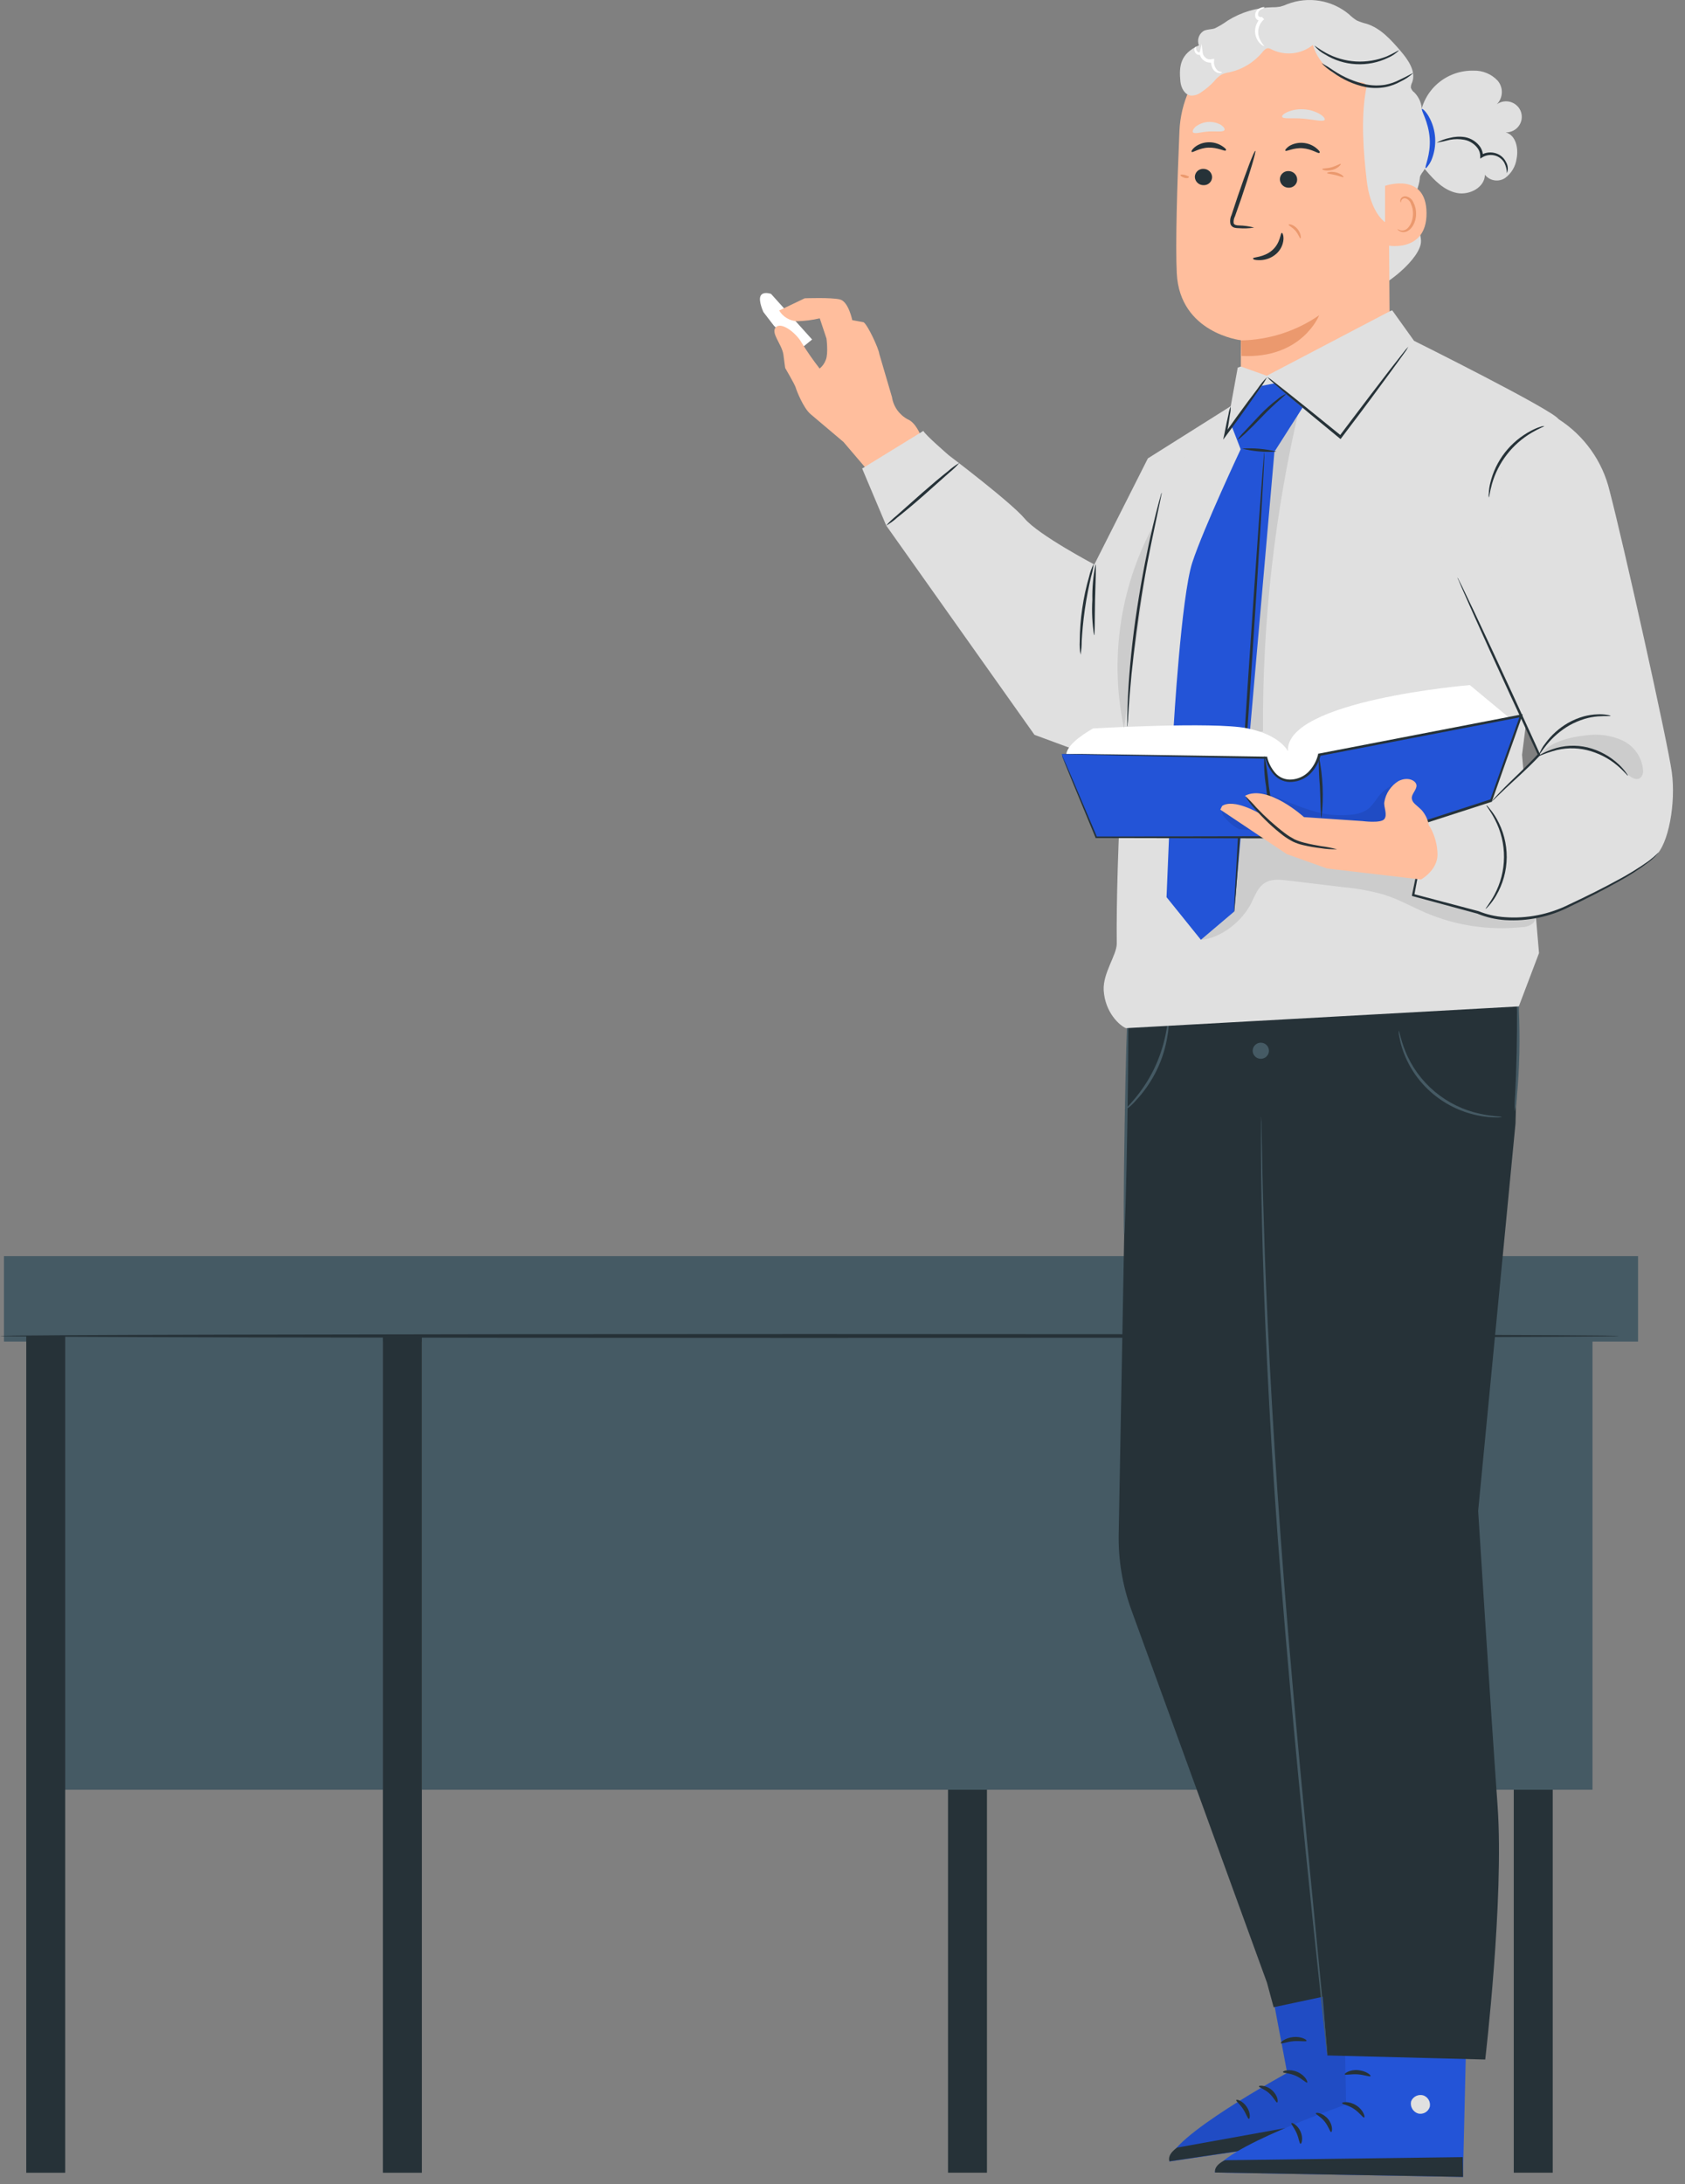 <svg width="71" height="92" viewBox="0 0 71 92" fill="none" xmlns="http://www.w3.org/2000/svg">
<rect x="0" y="0" width="71" height="92" fill="#808080" stroke="none"/>
<path d="M65.426 57.592H63.785V91.512H65.426V57.592Z" fill="#263238"/>
<path d="M41.587 57.592H39.946V91.512H41.587V57.592Z" fill="#263238"/>
<path d="M67.102 53.827H17.777V75.382H67.102V53.827Z" fill="#455A64"/>
<path d="M69.022 52.908H0.166V56.505H69.022V52.908Z" fill="#455A64"/>
<path d="M16.134 54.706H1.187V75.382H16.134V54.706Z" fill="#455A64"/>
<path d="M68.212 56.27C68.212 56.316 52.94 56.353 34.108 56.353C15.276 56.353 0 56.316 0 56.27C0 56.224 15.258 56.187 34.108 56.187C52.958 56.187 68.212 56.224 68.212 56.27Z" fill="#263238"/>
<path d="M17.775 56.27H16.134V91.514H17.775V56.27Z" fill="#263238"/>
<path d="M2.747 56.27H1.106V91.514H2.747V56.27Z" fill="#263238"/>
<path d="M53.248 82.075L54.238 87.31C54.238 87.31 49.188 90.057 49.274 91.041L59.612 89.513L58.409 81.291L53.248 82.075Z" fill="#2354D7"/>
<g opacity="0.3">
<path opacity="0.3" d="M53.248 82.075L54.238 87.31C54.238 87.31 49.188 90.057 49.274 91.041L59.612 89.513L58.409 81.291L53.248 82.075Z" fill="black"/>
</g>
<path d="M57.379 86.385C57.483 86.401 57.579 86.454 57.646 86.534C57.714 86.615 57.748 86.717 57.743 86.822C57.731 86.927 57.678 87.023 57.596 87.09C57.513 87.157 57.408 87.19 57.301 87.182C57.19 87.167 57.089 87.111 57.018 87.026C56.947 86.941 56.911 86.832 56.919 86.722C56.941 86.615 57.005 86.522 57.096 86.461C57.187 86.4 57.299 86.377 57.407 86.396" fill="#E0E0E0"/>
<path d="M59.612 89.5L59.459 88.678L49.603 90.454C49.603 90.454 49.174 90.72 49.274 91.032L59.612 89.5Z" fill="#263238"/>
<path d="M54.061 87.271C54.061 87.321 54.325 87.306 54.599 87.43C54.873 87.555 55.041 87.742 55.079 87.716C55.116 87.69 55.003 87.413 54.669 87.269C54.336 87.125 54.044 87.227 54.061 87.271Z" fill="#263238"/>
<path d="M53.047 87.875C53.047 87.925 53.268 87.978 53.475 88.163C53.683 88.349 53.763 88.562 53.814 88.554C53.865 88.545 53.851 88.257 53.593 88.032C53.334 87.808 53.04 87.836 53.047 87.875Z" fill="#263238"/>
<path d="M52.624 89.245C52.673 89.245 52.704 88.99 52.533 88.737C52.363 88.484 52.109 88.409 52.091 88.453C52.073 88.497 52.244 88.623 52.381 88.833C52.518 89.042 52.573 89.247 52.624 89.245Z" fill="#263238"/>
<path d="M53.971 86.056C53.999 86.1 54.221 85.995 54.508 85.973C54.796 85.951 55.032 86.006 55.052 85.958C55.072 85.91 54.831 85.766 54.493 85.799C54.154 85.831 53.94 86.021 53.971 86.056Z" fill="#263238"/>
<path d="M56.624 83.325L56.719 88.639C56.719 88.639 51.275 90.519 51.191 91.503L61.644 91.691L61.839 83.401L56.624 83.325Z" fill="#2354D7"/>
<path d="M59.959 88.25C60.059 88.282 60.144 88.349 60.197 88.438C60.25 88.528 60.267 88.633 60.247 88.735C60.218 88.834 60.151 88.919 60.061 88.973C59.97 89.026 59.863 89.043 59.76 89.02C59.653 88.988 59.562 88.916 59.506 88.82C59.45 88.725 59.434 88.611 59.459 88.504C59.5 88.402 59.58 88.321 59.68 88.276C59.781 88.231 59.895 88.227 59.999 88.263" fill="#E0E0E0"/>
<path d="M61.649 91.691L61.635 90.855L51.618 90.986C51.618 90.986 51.149 91.178 51.196 91.503L61.649 91.691Z" fill="#263238"/>
<path d="M56.551 88.582C56.551 88.632 56.806 88.66 57.053 88.826C57.301 88.992 57.432 89.208 57.48 89.188C57.529 89.169 57.456 88.876 57.153 88.68C56.85 88.484 56.54 88.536 56.551 88.582Z" fill="#263238"/>
<path d="M55.446 89.01C55.435 89.06 55.654 89.149 55.822 89.365C55.99 89.581 56.043 89.801 56.089 89.801C56.136 89.801 56.178 89.516 55.961 89.252C55.744 88.988 55.448 88.962 55.446 89.01Z" fill="#263238"/>
<path d="M54.8 90.293C54.846 90.306 54.922 90.055 54.8 89.778C54.678 89.501 54.437 89.385 54.415 89.426C54.393 89.468 54.537 89.618 54.636 89.847C54.736 90.076 54.749 90.288 54.8 90.293Z" fill="#263238"/>
<path d="M56.664 87.369C56.686 87.415 56.921 87.35 57.208 87.369C57.496 87.389 57.721 87.487 57.748 87.443C57.774 87.4 57.562 87.225 57.224 87.192C56.886 87.16 56.64 87.33 56.664 87.369Z" fill="#263238"/>
<path d="M63.997 42.062L63.858 47.319L62.284 63.641C62.284 63.641 62.785 71.593 63.104 76.076C63.38 79.983 62.582 86.745 62.582 86.745L55.93 86.573L54.148 63.927L53.042 49.804L50.855 42.605L63.997 42.062Z" fill="#263238"/>
<path d="M47.536 42.98L47.138 64.603C47.116 65.691 47.296 66.774 47.668 67.799L53.385 83.506L53.666 84.542L57.664 83.691L54.897 42.444L47.522 42.742L47.536 42.98Z" fill="#263238"/>
<path d="M53.133 47.029C53.129 47.063 53.129 47.097 53.133 47.132C53.133 47.206 53.133 47.304 53.133 47.433C53.133 47.703 53.133 48.087 53.133 48.589C53.133 49.592 53.161 51.045 53.21 52.838C53.316 56.427 53.559 61.383 53.999 66.839C54.44 72.295 54.935 77.23 55.306 80.801C55.494 82.579 55.647 84.019 55.749 85.024C55.802 85.515 55.846 85.897 55.875 86.172C55.89 86.296 55.903 86.39 55.912 86.468C55.915 86.502 55.92 86.536 55.928 86.569C55.932 86.535 55.932 86.5 55.928 86.466C55.928 86.394 55.914 86.294 55.906 86.167C55.879 85.897 55.846 85.513 55.8 85.018C55.702 84.012 55.563 82.57 55.39 80.79C55.043 77.221 54.552 72.282 54.121 66.828C53.69 61.375 53.425 56.423 53.296 52.836C53.236 51.043 53.192 49.59 53.179 48.587C53.168 48.091 53.159 47.703 53.153 47.43C53.153 47.304 53.153 47.212 53.141 47.132C53.141 47.097 53.138 47.063 53.133 47.029V47.029Z" fill="#455A64"/>
<path d="M52.783 44.245C52.781 44.312 52.799 44.378 52.835 44.435C52.871 44.492 52.923 44.537 52.985 44.565C53.047 44.592 53.116 44.601 53.183 44.59C53.249 44.579 53.312 44.548 53.361 44.502C53.41 44.456 53.445 44.397 53.46 44.332C53.475 44.266 53.47 44.198 53.446 44.136C53.422 44.073 53.379 44.019 53.324 43.98C53.269 43.942 53.203 43.92 53.135 43.918C53.044 43.916 52.956 43.949 52.891 44.01C52.825 44.072 52.786 44.156 52.783 44.245V44.245Z" fill="#455A64"/>
<path d="M47.388 46.769C47.568 46.653 47.729 46.511 47.867 46.348C48.219 45.969 48.513 45.542 48.739 45.079C48.964 44.615 49.118 44.121 49.196 43.613C49.239 43.405 49.25 43.191 49.227 42.98C49.208 42.98 49.188 43.22 49.11 43.597C49.007 44.091 48.845 44.571 48.626 45.026C48.404 45.48 48.127 45.904 47.801 46.292C47.551 46.588 47.372 46.754 47.388 46.769Z" fill="#455A64"/>
<path d="M58.938 43.41C58.932 43.491 58.94 43.573 58.96 43.652C58.997 43.87 59.054 44.084 59.13 44.291C59.381 44.984 59.814 45.6 60.383 46.075C60.953 46.551 61.639 46.87 62.374 47.001C62.593 47.041 62.815 47.062 63.037 47.064C63.12 47.069 63.202 47.062 63.283 47.044C63.283 47.02 62.934 47.033 62.387 46.916C61.676 46.767 61.014 46.446 60.459 45.982C59.905 45.518 59.475 44.926 59.209 44.259C59.006 43.748 58.96 43.406 58.938 43.41Z" fill="#455A64"/>
<path d="M47.522 42.742C47.553 42.742 47.544 44.819 47.502 47.38C47.461 49.941 47.401 52.016 47.37 52.016C47.339 52.016 47.346 49.939 47.388 47.378C47.429 44.817 47.489 42.74 47.522 42.742Z" fill="#455A64"/>
<path d="M63.827 46.824C63.816 46.584 63.821 46.343 63.843 46.104C63.865 45.668 63.891 45.044 63.907 44.359C63.922 43.674 63.922 43.067 63.922 42.614C63.91 42.373 63.916 42.132 63.94 41.892C63.98 42.13 64.002 42.37 64.004 42.611C64.024 43.048 64.037 43.674 64.022 44.357C64.006 45.039 63.966 45.653 63.924 46.102C63.915 46.345 63.883 46.587 63.827 46.824V46.824Z" fill="#455A64"/>
<path d="M32.611 13.72L32.169 13.146C32.169 13.146 31.948 12.677 32.047 12.466C32.147 12.254 32.489 12.378 32.489 12.378L34.219 14.3L33.615 14.791L32.68 13.787" fill="white"/>
<path d="M42.275 21.119L38.783 18.316C38.783 18.316 38.58 17.793 38.248 17.662C38.072 17.567 37.92 17.433 37.805 17.271C37.69 17.108 37.614 16.922 37.585 16.726L37.049 14.902C37.036 14.708 36.561 13.67 36.386 13.572L35.911 13.484C35.911 13.484 35.754 12.701 35.391 12.612C35.028 12.522 33.907 12.564 33.907 12.564L32.832 13.079C32.909 13.208 33.018 13.318 33.148 13.396C33.278 13.475 33.425 13.521 33.578 13.53C33.902 13.522 34.225 13.481 34.542 13.408L34.825 14.259C34.825 14.259 34.907 14.891 34.798 15.153C34.746 15.297 34.656 15.425 34.537 15.524C34.264 15.174 34.011 14.81 33.777 14.433C33.556 14.036 32.934 13.543 32.695 13.779C32.456 14.014 32.943 14.49 33.009 14.931L33.084 15.498C33.084 15.498 33.493 16.198 33.527 16.32C33.56 16.442 33.852 17.193 34.161 17.448L35.541 18.615L36.844 20.142C37.233 20.589 40.871 24.595 40.871 24.595L42.686 22.042L42.275 21.119Z" fill="#FFBE9D"/>
<path d="M38.909 18.148C38.949 18.286 39.984 19.18 39.984 19.18C39.984 19.18 42.598 21.154 43.177 21.844C43.756 22.533 46.111 23.776 46.111 23.776L48.367 19.307L51.85 17.114C52.628 16.344 54.84 17.769 54.84 17.769L48.371 32.714L43.59 30.951L37.341 22.134L36.328 19.734L38.909 18.148Z" fill="#E0E0E0"/>
<path d="M58.663 13.07L59.583 14.355C59.583 14.355 65.421 17.261 65.669 17.651C65.917 18.041 64.134 31.789 64.134 31.789L64.849 40.142L63.997 42.389L47.445 43.305C47.186 43.205 46.56 42.651 46.505 41.704C46.47 40.975 47.06 40.221 47.056 39.741C47.016 36.355 47.385 28.58 47.94 25.712C48.681 21.903 50.373 18.142 50.373 18.142L51.857 17.116L52.153 15.485L58.663 13.07Z" fill="#E0E0E0"/>
<g opacity="0.3">
<path opacity="0.3" d="M64.466 38.161C64.227 38.016 63.957 37.928 63.677 37.906C60.601 37.378 58.051 35.214 55.032 34.416C54.414 34.219 53.755 34.181 53.117 34.304C52.1 34.557 51.348 35.461 51.016 36.438C50.685 37.415 50.601 38.584 50.601 39.588C51.45 39.514 52.326 38.811 52.713 38.061C52.87 37.755 52.978 37.406 53.268 37.206C53.557 37.005 53.931 37.047 54.28 37.088L56.62 37.369C57.204 37.421 57.782 37.529 58.345 37.69C58.949 37.884 59.502 38.2 60.085 38.449C61.361 38.991 62.756 39.197 64.137 39.049C64.307 39.049 64.472 38.989 64.601 38.879C64.791 38.683 64.687 38.331 64.466 38.161Z" fill="black"/>
</g>
<g opacity="0.3">
<path opacity="0.3" d="M53.128 19.226C52.839 20.098 52.772 21.034 52.708 21.955C52.487 25.035 52.396 27.856 52.182 30.936C52.222 30.851 52.142 31.023 52.182 30.936L53.219 30.803C53.189 26.177 53.713 21.564 54.78 17.06C53.964 17.518 53.42 18.349 53.128 19.226Z" fill="black"/>
</g>
<path d="M52.308 18.857C52.308 18.857 50.709 22.254 50.24 23.691C49.771 25.129 49.449 30.672 49.449 30.672L49.154 37.788L50.601 39.583L52.003 38.395L53.701 19.016L52.308 18.857Z" fill="#2354D7"/>
<path d="M52.003 38.406C51.972 38.406 52.224 34.069 52.582 28.722C52.94 23.375 53.245 19.043 53.276 19.043C53.307 19.043 53.055 23.382 52.697 28.729C52.339 34.075 52.034 38.408 52.003 38.406Z" fill="#263238"/>
<path d="M65.669 17.651C66.752 18.346 67.523 19.425 67.821 20.666C68.389 22.823 70.266 31.231 70.444 32.522C70.62 33.813 70.311 35.576 69.743 36.058C69.174 36.54 65.722 38.702 64.192 38.702C62.662 38.702 59.59 37.718 59.59 37.718L60.253 34.335L62.839 33.735L64.849 31.793L62.575 26.874C62.575 26.874 63.475 18.085 65.669 17.651Z" fill="#E0E0E0"/>
<path d="M68.595 32.67C68.579 32.683 68.442 32.492 68.152 32.247C67.781 31.933 67.34 31.709 66.865 31.593C66.389 31.479 65.891 31.495 65.424 31.639C65.063 31.743 64.853 31.857 64.844 31.837C64.835 31.817 64.888 31.796 64.981 31.743C65.116 31.672 65.255 31.612 65.399 31.562C65.879 31.391 66.399 31.363 66.894 31.481C67.387 31.603 67.84 31.849 68.208 32.195C68.318 32.298 68.419 32.411 68.508 32.533C68.573 32.614 68.601 32.666 68.595 32.67Z" fill="#263238"/>
<path d="M62.602 38.279C62.584 38.266 62.765 38.061 62.967 37.692C63.23 37.204 63.369 36.661 63.373 36.108C63.378 35.556 63.246 35.01 62.991 34.518C62.796 34.141 62.617 33.938 62.635 33.927C62.653 33.916 62.69 33.966 62.768 34.058C62.878 34.19 62.977 34.332 63.062 34.481C63.345 34.978 63.492 35.539 63.488 36.109C63.483 36.68 63.328 37.239 63.037 37.731C62.951 37.88 62.85 38.019 62.737 38.148C62.657 38.24 62.606 38.283 62.602 38.279Z" fill="#263238"/>
<path d="M53.175 16.248L51.883 17.906L52.279 18.927L53.661 19.088L54.884 17.169L53.701 16.148L53.175 16.248Z" fill="#2354D7"/>
<path d="M67.869 30.151C67.869 30.173 67.661 30.151 67.334 30.173C67.144 30.188 66.956 30.223 66.772 30.277C66.55 30.346 66.335 30.437 66.131 30.55C65.763 30.764 65.438 31.042 65.171 31.37C64.966 31.621 64.866 31.806 64.849 31.789C64.906 31.619 64.993 31.46 65.107 31.32C65.363 30.965 65.693 30.668 66.074 30.448C66.283 30.33 66.505 30.237 66.737 30.173C66.928 30.122 67.125 30.093 67.323 30.087C67.456 30.081 67.59 30.089 67.721 30.111C67.773 30.116 67.823 30.129 67.869 30.151Z" fill="#263238"/>
<path d="M65.072 17.943C65.072 17.963 64.864 18.037 64.55 18.218C63.729 18.7 63.126 19.474 62.867 20.382C62.77 20.729 62.754 20.953 62.732 20.951C62.723 20.899 62.723 20.845 62.732 20.792C62.737 20.645 62.757 20.499 62.792 20.356C62.902 19.887 63.112 19.446 63.409 19.064C63.706 18.682 64.084 18.367 64.515 18.142C64.644 18.073 64.779 18.015 64.919 17.971C64.968 17.954 65.02 17.945 65.072 17.943Z" fill="#263238"/>
<path d="M59.344 14.603C59.29 14.704 59.227 14.8 59.157 14.891L58.606 15.65C58.139 16.29 57.487 17.177 56.759 18.131L56.523 18.445L56.487 18.493L56.439 18.454C55.572 17.745 54.804 17.108 54.254 16.645L53.619 16.098C53.539 16.032 53.465 15.959 53.398 15.879C53.488 15.931 53.572 15.991 53.65 16.058L54.314 16.58C54.875 17.027 55.654 17.653 56.525 18.362H56.441L56.678 18.048C57.405 17.084 58.069 16.213 58.553 15.587L59.132 14.85C59.196 14.762 59.267 14.68 59.344 14.603Z" fill="#263238"/>
<path d="M61.41 24.324C61.431 24.355 61.451 24.388 61.467 24.422L61.611 24.708L62.12 25.77C62.546 26.669 63.126 27.915 63.761 29.294C64.174 30.199 64.563 31.039 64.893 31.77L64.908 31.8L64.884 31.824C64.307 32.433 63.778 32.886 63.424 33.222L63.015 33.613C62.97 33.663 62.92 33.708 62.865 33.748C62.903 33.693 62.945 33.642 62.991 33.593C63.079 33.495 63.212 33.355 63.382 33.181C63.723 32.832 64.247 32.367 64.811 31.756V31.811L63.665 29.341C63.031 27.963 62.46 26.711 62.056 25.803L61.58 24.726L61.456 24.431C61.435 24.398 61.419 24.362 61.41 24.324V24.324Z" fill="#263238"/>
<path d="M69.888 35.899C69.864 35.941 69.833 35.979 69.798 36.013C69.761 36.059 69.72 36.102 69.674 36.139C69.621 36.185 69.563 36.244 69.49 36.296C69.08 36.608 68.646 36.888 68.192 37.134C67.624 37.455 66.934 37.81 66.156 38.181C65.313 38.616 64.365 38.813 63.416 38.753C63.021 38.726 62.634 38.637 62.268 38.489H62.279L59.541 37.749L59.497 37.738V37.695C59.687 36.767 59.846 35.993 59.962 35.437C60.019 35.175 60.063 34.965 60.099 34.809C60.112 34.734 60.132 34.662 60.156 34.59C60.153 34.664 60.143 34.737 60.127 34.809C60.099 34.968 60.061 35.179 60.017 35.443C59.911 36.002 59.765 36.776 59.592 37.708L59.557 37.653L62.299 38.377C62.651 38.52 63.025 38.605 63.405 38.63C64.338 38.699 65.273 38.515 66.109 38.098C66.89 37.734 67.582 37.385 68.153 37.073C68.606 36.835 69.044 36.568 69.462 36.272C69.611 36.156 69.754 36.032 69.888 35.899V35.899Z" fill="#263238"/>
<path d="M48.949 20.751C48.95 20.785 48.946 20.82 48.935 20.853C48.92 20.932 48.9 21.026 48.878 21.137C48.82 21.403 48.745 21.756 48.657 22.184C48.471 23.057 48.215 24.289 48.018 25.65C47.821 27.012 47.679 28.253 47.611 29.152C47.575 29.601 47.549 29.965 47.536 30.216C47.536 30.332 47.52 30.434 47.514 30.506C47.514 30.541 47.508 30.576 47.498 30.609C47.492 30.575 47.492 30.54 47.498 30.506V30.216C47.498 29.963 47.511 29.597 47.538 29.145C47.587 28.244 47.702 26.998 47.911 25.633C48.122 24.267 48.367 23.046 48.573 22.173C48.677 21.737 48.767 21.379 48.834 21.135L48.913 20.853C48.92 20.818 48.932 20.783 48.949 20.751Z" fill="#263238"/>
<path d="M53.385 15.886C53.292 16.068 53.182 16.242 53.057 16.405C52.836 16.719 52.542 17.147 52.204 17.616L51.68 18.329L51.541 18.517L51.587 18.299C51.656 17.947 51.717 17.644 51.764 17.446C51.78 17.335 51.81 17.226 51.855 17.123C51.86 17.235 51.851 17.347 51.826 17.456C51.797 17.675 51.748 17.965 51.689 18.316L51.596 18.277C51.753 18.059 51.928 17.814 52.109 17.557C52.449 17.09 52.761 16.669 52.993 16.368C53.108 16.195 53.239 16.034 53.385 15.886V15.886Z" fill="#263238"/>
<path d="M54.192 16.591C54.207 16.615 53.708 16.992 53.177 17.553C52.646 18.113 52.175 18.543 52.151 18.515C52.225 18.399 52.314 18.293 52.414 18.198C52.587 18.013 52.821 17.762 53.093 17.474C53.323 17.233 53.572 17.011 53.838 16.809C53.942 16.716 54.062 16.643 54.192 16.591Z" fill="#263238"/>
<path d="M45.532 27.577C45.498 27.389 45.486 27.198 45.497 27.007C45.499 26.547 45.534 26.088 45.601 25.633C45.666 25.178 45.763 24.729 45.891 24.287C45.932 24.1 45.998 23.919 46.087 23.748C46.062 23.937 46.023 24.123 45.97 24.306C45.891 24.647 45.791 25.12 45.714 25.65C45.636 26.18 45.599 26.66 45.579 27.009C45.58 27.199 45.564 27.389 45.532 27.577V27.577Z" fill="#263238"/>
<path d="M46.1 26.754C46.023 26.261 45.998 25.761 46.028 25.262C46.018 24.763 46.063 24.264 46.162 23.774C46.196 23.774 46.162 24.442 46.142 25.264C46.123 26.087 46.142 26.754 46.1 26.754Z" fill="#263238"/>
<path d="M40.426 19.497C40.296 19.646 40.152 19.784 39.997 19.909C39.692 20.179 39.334 20.502 38.925 20.862C38.516 21.222 38.115 21.558 37.819 21.789C37.672 21.923 37.51 22.041 37.337 22.14C37.467 21.991 37.611 21.853 37.766 21.728L38.838 20.777C39.261 20.406 39.648 20.079 39.944 19.848C40.092 19.715 40.254 19.597 40.426 19.497V19.497Z" fill="#263238"/>
<path d="M46.061 30.681C45.93 30.757 44.975 31.285 44.929 31.772L54.632 33.449L63.774 30.382L61.934 28.855C61.934 28.855 54.137 29.497 54.269 31.643C54.269 31.643 53.96 30.954 52.536 30.672C51.112 30.391 46.061 30.681 46.061 30.681Z" fill="white"/>
<path d="M44.74 31.754L44.763 31.885L46.182 35.279H58.042L62.83 33.73L64.084 30.157L55.609 31.789C55.609 31.789 55.388 32.832 54.424 32.88C53.593 32.928 53.371 31.909 53.371 31.909L44.74 31.754Z" fill="#2354D7"/>
<path d="M44.74 31.754H44.889H45.331L47.054 31.776L53.358 31.87H53.398V31.905C53.457 32.146 53.574 32.371 53.739 32.559C53.824 32.655 53.931 32.73 54.05 32.777C54.17 32.824 54.3 32.843 54.429 32.832C54.701 32.812 54.956 32.694 55.145 32.5C55.339 32.296 55.475 32.046 55.541 31.774V31.741H55.572L64.064 30.101L64.161 30.083L64.13 30.175C63.92 30.77 63.699 31.401 63.467 32.04C63.263 32.616 63.064 33.185 62.865 33.748V33.776H62.838L58.051 35.321L46.182 35.297H46.16V35.277C45.333 33.279 44.833 32.073 44.769 31.874C44.752 31.752 44.752 31.741 44.752 31.741C44.752 31.741 44.752 31.756 44.778 31.872C44.871 32.062 45.382 33.262 46.224 35.253L46.196 35.234L58.064 35.212H58.042L62.827 33.661L62.792 33.696C62.989 33.133 63.19 32.563 63.391 31.988L64.055 30.122L64.119 30.197L55.609 31.839L55.649 31.8C55.579 32.09 55.433 32.358 55.225 32.574C55.018 32.784 54.74 32.912 54.444 32.932C54.299 32.946 54.154 32.924 54.02 32.869C53.889 32.814 53.772 32.731 53.677 32.627C53.502 32.425 53.379 32.185 53.319 31.927L53.363 31.961L47.089 31.817L45.355 31.774L44.9 31.761L44.74 31.754Z" fill="#263238"/>
<path d="M53.604 34.416C53.471 33.998 53.385 33.567 53.349 33.131C53.276 32.699 53.252 32.26 53.276 31.822C53.367 32.249 53.429 32.681 53.464 33.115C53.538 33.546 53.584 33.98 53.604 34.416V34.416Z" fill="#263238"/>
<path d="M55.682 34.446C55.649 34.446 55.649 33.857 55.616 33.137C55.578 32.702 55.561 32.265 55.567 31.828C55.746 32.689 55.785 33.573 55.682 34.446V34.446Z" fill="#263238"/>
<g opacity="0.3">
<path opacity="0.3" d="M52.211 34.928C51.949 34.789 51.723 34.593 51.547 34.357C51.519 34.311 51.5 34.26 51.493 34.207C51.486 34.154 51.49 34.099 51.505 34.048C51.521 33.997 51.547 33.949 51.583 33.908C51.618 33.867 51.662 33.834 51.711 33.811C51.833 33.79 51.958 33.81 52.067 33.868C52.374 33.99 52.677 34.126 52.976 34.267C52.819 34.049 52.662 33.75 52.828 33.539C52.993 33.327 53.321 33.401 53.568 33.497C54.135 33.715 54.687 33.966 55.267 34.139C55.845 34.33 56.461 34.385 57.065 34.298C57.295 34.269 57.513 34.178 57.695 34.036C57.835 33.888 57.961 33.728 58.073 33.558C58.315 33.252 58.655 33.036 59.037 32.945C59.084 32.928 59.135 32.921 59.185 32.925C59.235 32.928 59.284 32.942 59.329 32.965C59.471 33.063 59.431 33.275 59.402 33.443C59.355 33.713 59.373 33.99 59.456 34.252C59.54 34.514 59.685 34.752 59.88 34.948L58.456 35.31L52.211 34.928Z" fill="black"/>
</g>
<path d="M60.207 34.767C60.169 34.529 60.065 34.307 59.906 34.123C59.667 33.888 59.521 33.827 59.49 33.641C59.459 33.456 59.687 33.284 59.687 33.089C59.687 32.895 59.347 32.69 58.931 32.895C58.771 32.992 58.634 33.123 58.531 33.277C58.427 33.432 58.358 33.606 58.329 33.79C58.298 33.98 58.475 34.318 58.329 34.501C58.184 34.684 57.42 34.584 57.42 34.584L54.946 34.416C54.946 34.416 53.411 33.017 52.458 33.519L53.08 34.265C53.08 34.265 51.974 33.611 51.494 33.949L51.421 34.102L54.218 35.973L55.921 36.58L59.877 37.044C59.877 37.044 60.572 36.658 60.572 35.993C60.567 35.584 60.458 35.182 60.253 34.826" fill="#FFBE9D"/>
<path d="M56.339 35.77C56.109 35.777 55.879 35.762 55.651 35.724C55.403 35.696 55.156 35.653 54.913 35.596C54.766 35.563 54.624 35.515 54.488 35.452C54.345 35.379 54.208 35.294 54.079 35.199C53.64 34.862 53.236 34.482 52.876 34.064C52.717 33.9 52.579 33.716 52.465 33.519C52.63 33.675 52.787 33.838 52.936 34.01C53.309 34.405 53.714 34.77 54.148 35.1C54.271 35.192 54.401 35.274 54.537 35.347C54.666 35.406 54.801 35.454 54.939 35.489C55.207 35.561 55.457 35.602 55.665 35.639C55.892 35.668 56.118 35.712 56.339 35.77V35.77Z" fill="#263238"/>
<path d="M53.785 19.021C53.298 19.055 52.808 19.012 52.334 18.894C52.822 18.861 53.311 18.903 53.785 19.021Z" fill="#263238"/>
<path d="M63.444 5.576C63.55 5.579 63.654 5.556 63.749 5.511C63.843 5.466 63.926 5.399 63.989 5.316C64.053 5.233 64.095 5.136 64.113 5.034C64.131 4.932 64.124 4.827 64.093 4.728C64.062 4.628 64.007 4.538 63.933 4.464C63.859 4.39 63.769 4.334 63.669 4.301C63.569 4.268 63.463 4.259 63.359 4.275C63.255 4.291 63.156 4.331 63.071 4.392C63.201 4.259 63.277 4.083 63.282 3.898C63.288 3.713 63.224 3.533 63.102 3.393C62.974 3.257 62.818 3.15 62.645 3.078C62.472 3.006 62.285 2.971 62.098 2.976C61.536 2.961 60.989 3.158 60.569 3.526C60.149 3.894 59.886 4.407 59.835 4.959L59.851 4.846C59.437 5.419 59.225 5.781 59.289 6.482C59.311 6.728 59.42 7.023 59.67 7.049C59.753 7.04 59.838 7.04 59.922 7.049C59.992 7.08 60.052 7.129 60.096 7.191C60.444 7.603 60.848 8.015 61.379 8.127C61.91 8.238 62.564 7.895 62.569 7.361C62.668 7.488 62.813 7.572 62.974 7.596C63.134 7.62 63.298 7.582 63.431 7.49C63.691 7.293 63.861 7.004 63.904 6.685C63.991 6.248 63.876 5.692 63.444 5.576Z" fill="#E0E0E0"/>
<path d="M59.59 8.72C59.608 8.43 59.662 8.143 59.752 7.867C59.842 7.59 59.859 7.295 59.802 7.01C59.77 6.869 59.695 6.742 59.587 6.645C59.479 6.548 59.343 6.485 59.199 6.466L57.562 12.308C58.301 12.16 59.924 10.864 59.875 10.127C59.844 9.64 59.59 9.195 59.59 8.72Z" fill="#E0E0E0"/>
<path d="M58.551 13.116L58.5 5.954C58.626 3.336 57.184 1.072 54.519 1.019H54.274C53.078 1.064 51.944 1.552 51.096 2.384C50.248 3.217 49.749 4.334 49.698 5.513C49.601 7.788 49.524 10.312 49.586 11.519C49.716 14.036 52.286 14.331 52.286 14.331V15.437L53.376 15.827L58.551 13.116Z" fill="#FFBE9D"/>
<path d="M52.292 14.339C53.472 14.316 54.619 13.947 55.585 13.279C55.585 13.279 54.869 15.122 52.312 14.992L52.292 14.339Z" fill="#EB996E"/>
<path d="M50.346 7.45C50.349 7.544 50.388 7.633 50.456 7.698C50.525 7.764 50.616 7.8 50.711 7.799C50.758 7.801 50.804 7.794 50.848 7.778C50.892 7.762 50.931 7.738 50.965 7.706C50.999 7.675 51.026 7.637 51.045 7.595C51.063 7.552 51.073 7.507 51.074 7.461C51.072 7.367 51.032 7.278 50.964 7.213C50.896 7.148 50.804 7.112 50.709 7.112C50.663 7.11 50.616 7.117 50.572 7.133C50.529 7.149 50.489 7.174 50.455 7.205C50.421 7.237 50.394 7.275 50.376 7.317C50.357 7.359 50.347 7.404 50.346 7.45V7.45Z" fill="#263238"/>
<path d="M50.212 6.399C50.258 6.442 50.528 6.231 50.919 6.218C51.31 6.204 51.607 6.386 51.649 6.338C51.691 6.29 51.618 6.233 51.49 6.148C51.315 6.037 51.111 5.983 50.904 5.993C50.7 6 50.504 6.071 50.344 6.196C50.227 6.292 50.189 6.377 50.212 6.399Z" fill="#263238"/>
<path d="M53.931 7.557C53.934 7.651 53.974 7.739 54.042 7.805C54.11 7.87 54.201 7.906 54.296 7.906C54.343 7.908 54.391 7.901 54.435 7.884C54.479 7.867 54.52 7.842 54.554 7.809C54.588 7.776 54.615 7.737 54.633 7.694C54.651 7.651 54.659 7.604 54.658 7.557C54.656 7.463 54.617 7.374 54.548 7.308C54.48 7.243 54.389 7.206 54.294 7.206C54.246 7.204 54.198 7.211 54.154 7.228C54.109 7.245 54.069 7.271 54.035 7.304C54.001 7.337 53.974 7.376 53.956 7.42C53.938 7.463 53.93 7.51 53.931 7.557V7.557Z" fill="#263238"/>
<path d="M54.161 6.346C54.201 6.397 54.493 6.215 54.884 6.244C55.276 6.272 55.547 6.484 55.594 6.44C55.64 6.397 55.576 6.333 55.459 6.235C55.298 6.106 55.1 6.03 54.893 6.017C54.69 6.003 54.487 6.051 54.314 6.157C54.188 6.248 54.139 6.325 54.161 6.346Z" fill="#263238"/>
<path d="M52.845 9.586C52.636 9.53 52.421 9.5 52.204 9.496C52.102 9.496 52.007 9.472 51.983 9.407C51.97 9.305 51.989 9.201 52.038 9.11C52.124 8.868 52.213 8.615 52.306 8.347C52.675 7.256 52.938 6.368 52.894 6.353C52.85 6.338 52.514 7.208 52.144 8.297C52.056 8.565 51.972 8.82 51.89 9.064C51.832 9.186 51.819 9.323 51.852 9.453C51.868 9.487 51.892 9.517 51.921 9.542C51.951 9.566 51.985 9.583 52.023 9.592C52.079 9.605 52.137 9.611 52.195 9.61C52.412 9.628 52.63 9.62 52.845 9.586Z" fill="#263238"/>
<path d="M54.024 4.922C54.068 5.024 54.466 4.959 54.92 4.998C55.373 5.037 55.76 5.144 55.817 5.048C55.842 5 55.773 4.904 55.621 4.808C55.419 4.691 55.191 4.621 54.957 4.605C54.72 4.586 54.482 4.622 54.263 4.712C54.088 4.786 54.006 4.872 54.024 4.922Z" fill="#E0E0E0"/>
<path d="M50.267 5.572C50.34 5.657 50.607 5.557 50.93 5.539C51.253 5.522 51.532 5.576 51.594 5.48C51.62 5.434 51.574 5.349 51.45 5.262C51.285 5.168 51.095 5.125 50.905 5.137C50.714 5.15 50.532 5.219 50.382 5.334C50.269 5.439 50.236 5.53 50.267 5.572Z" fill="#E0E0E0"/>
<path d="M54.011 9.808C53.946 9.808 53.962 10.227 53.608 10.539C53.254 10.851 52.801 10.823 52.799 10.882C52.797 10.941 52.905 10.96 53.095 10.958C53.345 10.952 53.584 10.859 53.772 10.696C53.952 10.539 54.063 10.319 54.081 10.083C54.09 9.909 54.039 9.806 54.011 9.808Z" fill="#263238"/>
<path d="M59.984 6.224C59.926 6.16 59.891 6.079 59.884 5.993C59.902 5.927 59.932 5.865 59.975 5.812C60 5.76 60.015 5.704 60.017 5.647C60.02 5.59 60.011 5.533 59.99 5.48C59.969 5.426 59.937 5.378 59.897 5.337C59.856 5.296 59.807 5.264 59.754 5.242C59.882 5.032 59.936 4.787 59.907 4.543C59.879 4.3 59.77 4.072 59.597 3.896C59.527 3.846 59.475 3.775 59.449 3.694C59.447 3.618 59.465 3.542 59.502 3.475C59.681 3.002 59.329 2.509 58.997 2.125C58.602 1.667 58.172 1.189 57.591 1.004C57.446 0.969 57.305 0.922 57.169 0.862C57.053 0.789 56.947 0.705 56.85 0.609C56.497 0.311 56.068 0.113 55.61 0.036C55.151 -0.041 54.681 0.006 54.247 0.173C54.15 0.217 54.048 0.253 53.944 0.28C53.839 0.298 53.731 0.307 53.624 0.304C52.956 0.318 52.305 0.511 51.74 0.862C51.566 0.989 51.381 1.1 51.187 1.194C51.056 1.244 50.806 1.233 50.694 1.318C50.602 1.383 50.535 1.477 50.504 1.584C50.472 1.691 50.477 1.805 50.519 1.909C49.732 2.265 49.672 2.782 49.738 3.436C49.765 3.7 49.917 3.995 50.181 4.025C50.341 4.031 50.498 3.979 50.623 3.879C50.819 3.75 50.999 3.598 51.158 3.425C51.242 3.315 51.346 3.221 51.463 3.146C51.573 3.095 51.69 3.061 51.81 3.043C52.352 2.923 52.837 2.627 53.188 2.204C53.257 2.119 53.341 2.023 53.451 2.031C53.495 2.04 53.537 2.056 53.575 2.079C53.852 2.218 54.165 2.275 54.474 2.242C54.783 2.21 55.076 2.089 55.318 1.896C55.448 2.318 55.703 2.693 56.05 2.971C56.397 3.249 56.82 3.419 57.266 3.458C57.372 3.458 57.487 3.475 57.547 3.565C57.579 3.633 57.583 3.712 57.558 3.783C57.337 4.987 57.449 6.401 57.591 7.618C57.717 8.709 58.199 9.416 58.646 9.49L59.497 8.015L59.913 7.291C60.038 7.143 60.112 6.961 60.125 6.769C60.138 6.577 60.088 6.386 59.984 6.224V6.224Z" fill="#E0E0E0"/>
<path d="M53.283 0.308C53.283 0.297 53.177 0.284 53.027 0.378C52.979 0.409 52.941 0.452 52.917 0.503C52.893 0.554 52.883 0.61 52.89 0.666C52.891 0.709 52.904 0.75 52.929 0.785C52.954 0.82 52.989 0.847 53.029 0.863C53.069 0.879 53.113 0.883 53.156 0.874C53.198 0.865 53.237 0.845 53.268 0.814L53.17 0.712C53.102 0.769 53.044 0.838 52.998 0.914C52.921 1.037 52.881 1.18 52.883 1.324C52.886 1.469 52.93 1.61 53.011 1.73C53.137 1.911 53.272 1.948 53.279 1.948C53.285 1.948 53.188 1.855 53.1 1.685C53.024 1.542 52.999 1.379 53.029 1.22C53.059 1.062 53.141 0.918 53.263 0.812L53.166 0.709C53.153 0.719 53.137 0.723 53.121 0.723C53.104 0.723 53.089 0.719 53.075 0.709C53.058 0.703 53.044 0.693 53.032 0.679C53.021 0.665 53.014 0.648 53.011 0.631C53.005 0.594 53.009 0.557 53.022 0.522C53.035 0.488 53.056 0.457 53.084 0.432C53.19 0.358 53.292 0.328 53.283 0.308Z" fill="white"/>
<path d="M50.399 1.968C50.399 1.955 50.324 1.988 50.326 2.095C50.327 2.126 50.333 2.156 50.346 2.185C50.358 2.213 50.377 2.239 50.399 2.26C50.417 2.279 50.439 2.292 50.462 2.301C50.486 2.31 50.512 2.313 50.537 2.311C50.563 2.308 50.587 2.3 50.609 2.287C50.631 2.273 50.649 2.255 50.663 2.234L50.543 2.21C50.548 2.301 50.58 2.389 50.636 2.461C50.693 2.534 50.769 2.588 50.857 2.616C50.938 2.641 51.024 2.645 51.107 2.627L51.021 2.561C51.022 2.667 51.045 2.77 51.087 2.867C51.124 2.948 51.189 3.014 51.271 3.052C51.417 3.116 51.507 3.052 51.492 3.039C51.476 3.026 51.406 3.039 51.31 2.974C51.253 2.921 51.209 2.856 51.182 2.783C51.155 2.71 51.147 2.632 51.158 2.555V2.472L51.072 2.489C51.014 2.505 50.954 2.505 50.897 2.489C50.838 2.467 50.786 2.429 50.747 2.38C50.708 2.331 50.683 2.272 50.676 2.21L50.632 1.846L50.556 2.188C50.556 2.206 50.505 2.219 50.475 2.188C50.441 2.166 50.416 2.132 50.406 2.092C50.38 2.016 50.408 1.977 50.399 1.968Z" fill="white"/>
<path d="M58.362 7.828C58.407 7.808 60.098 7.25 60.109 8.973C60.121 10.696 58.362 10.354 58.36 10.304C58.358 10.253 58.362 7.828 58.362 7.828Z" fill="#FFBE9D"/>
<path d="M58.889 9.647C58.889 9.647 58.92 9.669 58.973 9.69C59.044 9.717 59.123 9.717 59.194 9.69C59.38 9.621 59.532 9.33 59.539 9.021C59.544 8.87 59.514 8.721 59.45 8.584C59.435 8.531 59.407 8.483 59.368 8.443C59.33 8.403 59.282 8.373 59.229 8.355C59.194 8.347 59.157 8.35 59.125 8.365C59.092 8.38 59.066 8.406 59.05 8.438C59.028 8.486 59.039 8.521 59.03 8.525C59.022 8.53 58.993 8.495 59.006 8.425C59.015 8.382 59.038 8.344 59.072 8.316C59.096 8.298 59.123 8.284 59.152 8.276C59.181 8.268 59.211 8.266 59.24 8.27C59.312 8.284 59.38 8.315 59.436 8.362C59.492 8.409 59.535 8.469 59.561 8.536C59.637 8.685 59.674 8.85 59.669 9.016C59.669 9.363 59.484 9.69 59.227 9.765C59.18 9.778 59.131 9.78 59.083 9.773C59.035 9.765 58.989 9.748 58.949 9.721C58.893 9.688 58.884 9.651 58.889 9.647Z" fill="#EB996E"/>
<path d="M59.917 4.59C59.939 4.573 60.061 4.671 60.191 4.885C60.356 5.167 60.452 5.483 60.472 5.808C60.492 6.133 60.437 6.458 60.309 6.759C60.205 6.977 60.087 7.097 60.072 7.084C60.01 7.053 60.293 6.523 60.242 5.82C60.191 5.118 59.86 4.627 59.917 4.59Z" fill="#2354D7"/>
<path d="M54.796 10.044C54.763 10.044 54.721 9.876 54.586 9.721C54.451 9.566 54.289 9.503 54.3 9.462C54.311 9.42 54.521 9.462 54.674 9.647C54.827 9.832 54.827 10.046 54.796 10.044Z" fill="#EB996E"/>
<path d="M56.494 6.903C56.516 6.922 56.388 7.088 56.145 7.156C55.901 7.223 55.702 7.156 55.716 7.119C55.729 7.081 55.906 7.105 56.114 7.044C56.322 6.983 56.479 6.885 56.494 6.903Z" fill="#EB996E"/>
<path d="M56.611 7.457C56.591 7.483 56.45 7.415 56.264 7.372C56.078 7.328 55.921 7.319 55.919 7.289C55.917 7.258 56.085 7.21 56.293 7.26C56.501 7.311 56.629 7.433 56.611 7.457Z" fill="#EB996E"/>
<path d="M50.094 7.433C50.094 7.433 50.11 7.433 50.094 7.461C50.079 7.489 50.063 7.494 50.044 7.498C49.995 7.507 49.944 7.502 49.898 7.485C49.796 7.455 49.73 7.398 49.74 7.369C49.752 7.341 49.838 7.348 49.931 7.369C49.968 7.381 50.005 7.394 50.041 7.409L50.061 7.424C50.061 7.424 50.081 7.431 50.094 7.433Z" fill="#EB996E"/>
<path d="M58.949 2.121C58.816 2.255 58.658 2.361 58.484 2.435C58.066 2.636 57.603 2.728 57.139 2.703C56.674 2.679 56.224 2.537 55.831 2.293C55.659 2.203 55.509 2.079 55.388 1.929C55.399 1.914 55.561 2.058 55.861 2.223C56.252 2.438 56.687 2.563 57.133 2.59C57.58 2.614 58.026 2.539 58.44 2.372C58.761 2.23 58.938 2.103 58.949 2.121Z" fill="#263238"/>
<path d="M59.543 3.081C59.39 3.222 59.215 3.339 59.026 3.428C58.827 3.541 58.61 3.622 58.385 3.667C58.105 3.719 57.819 3.719 57.54 3.667C57.042 3.561 56.573 3.349 56.164 3.048C55.986 2.939 55.824 2.807 55.682 2.655C55.864 2.755 56.039 2.864 56.209 2.982C56.62 3.254 57.079 3.449 57.562 3.556C57.827 3.608 58.098 3.613 58.365 3.571C58.583 3.53 58.794 3.456 58.991 3.353C59.333 3.194 59.535 3.065 59.543 3.081Z" fill="#263238"/>
<path d="M63.495 7.293C63.492 7.142 63.455 6.993 63.387 6.857C63.309 6.718 63.181 6.613 63.029 6.562C62.935 6.531 62.836 6.521 62.737 6.532C62.639 6.543 62.545 6.575 62.46 6.626L62.372 6.68V6.578C62.371 6.47 62.341 6.364 62.283 6.272C62.217 6.174 62.131 6.089 62.031 6.023C61.932 5.957 61.82 5.911 61.702 5.888C61.502 5.851 61.298 5.851 61.098 5.888C60.913 5.938 60.726 5.979 60.536 6.01C60.706 5.916 60.89 5.848 61.08 5.81C61.289 5.754 61.508 5.742 61.722 5.775C61.857 5.799 61.985 5.85 62.099 5.925C62.214 6 62.311 6.097 62.385 6.211C62.453 6.322 62.488 6.448 62.487 6.578L62.401 6.53C62.499 6.471 62.61 6.434 62.725 6.424C62.84 6.413 62.956 6.429 63.064 6.468C63.236 6.531 63.377 6.658 63.456 6.822C63.498 6.892 63.524 6.971 63.531 7.053C63.538 7.135 63.526 7.217 63.495 7.293V7.293Z" fill="#263238"/>
<g opacity="0.3">
<path opacity="0.3" d="M47.361 30.681L48.533 22.256C47.17 24.847 46.757 27.823 47.361 30.681V30.681Z" fill="black"/>
</g>
<g opacity="0.3">
<path opacity="0.3" d="M68.374 31.191C67.89 30.971 67.352 30.895 66.826 30.973C66.076 31.054 65.229 31.276 64.868 31.846C65.401 31.529 66.228 31.307 66.876 31.497C67.524 31.686 68.059 32.129 68.55 32.587C68.707 32.736 68.948 32.895 69.119 32.762C69.162 32.72 69.194 32.669 69.214 32.612C69.233 32.556 69.239 32.496 69.232 32.437C69.211 32.173 69.121 31.92 68.971 31.701C68.82 31.483 68.614 31.307 68.374 31.191V31.191Z" fill="black"/>
</g>
</svg>
